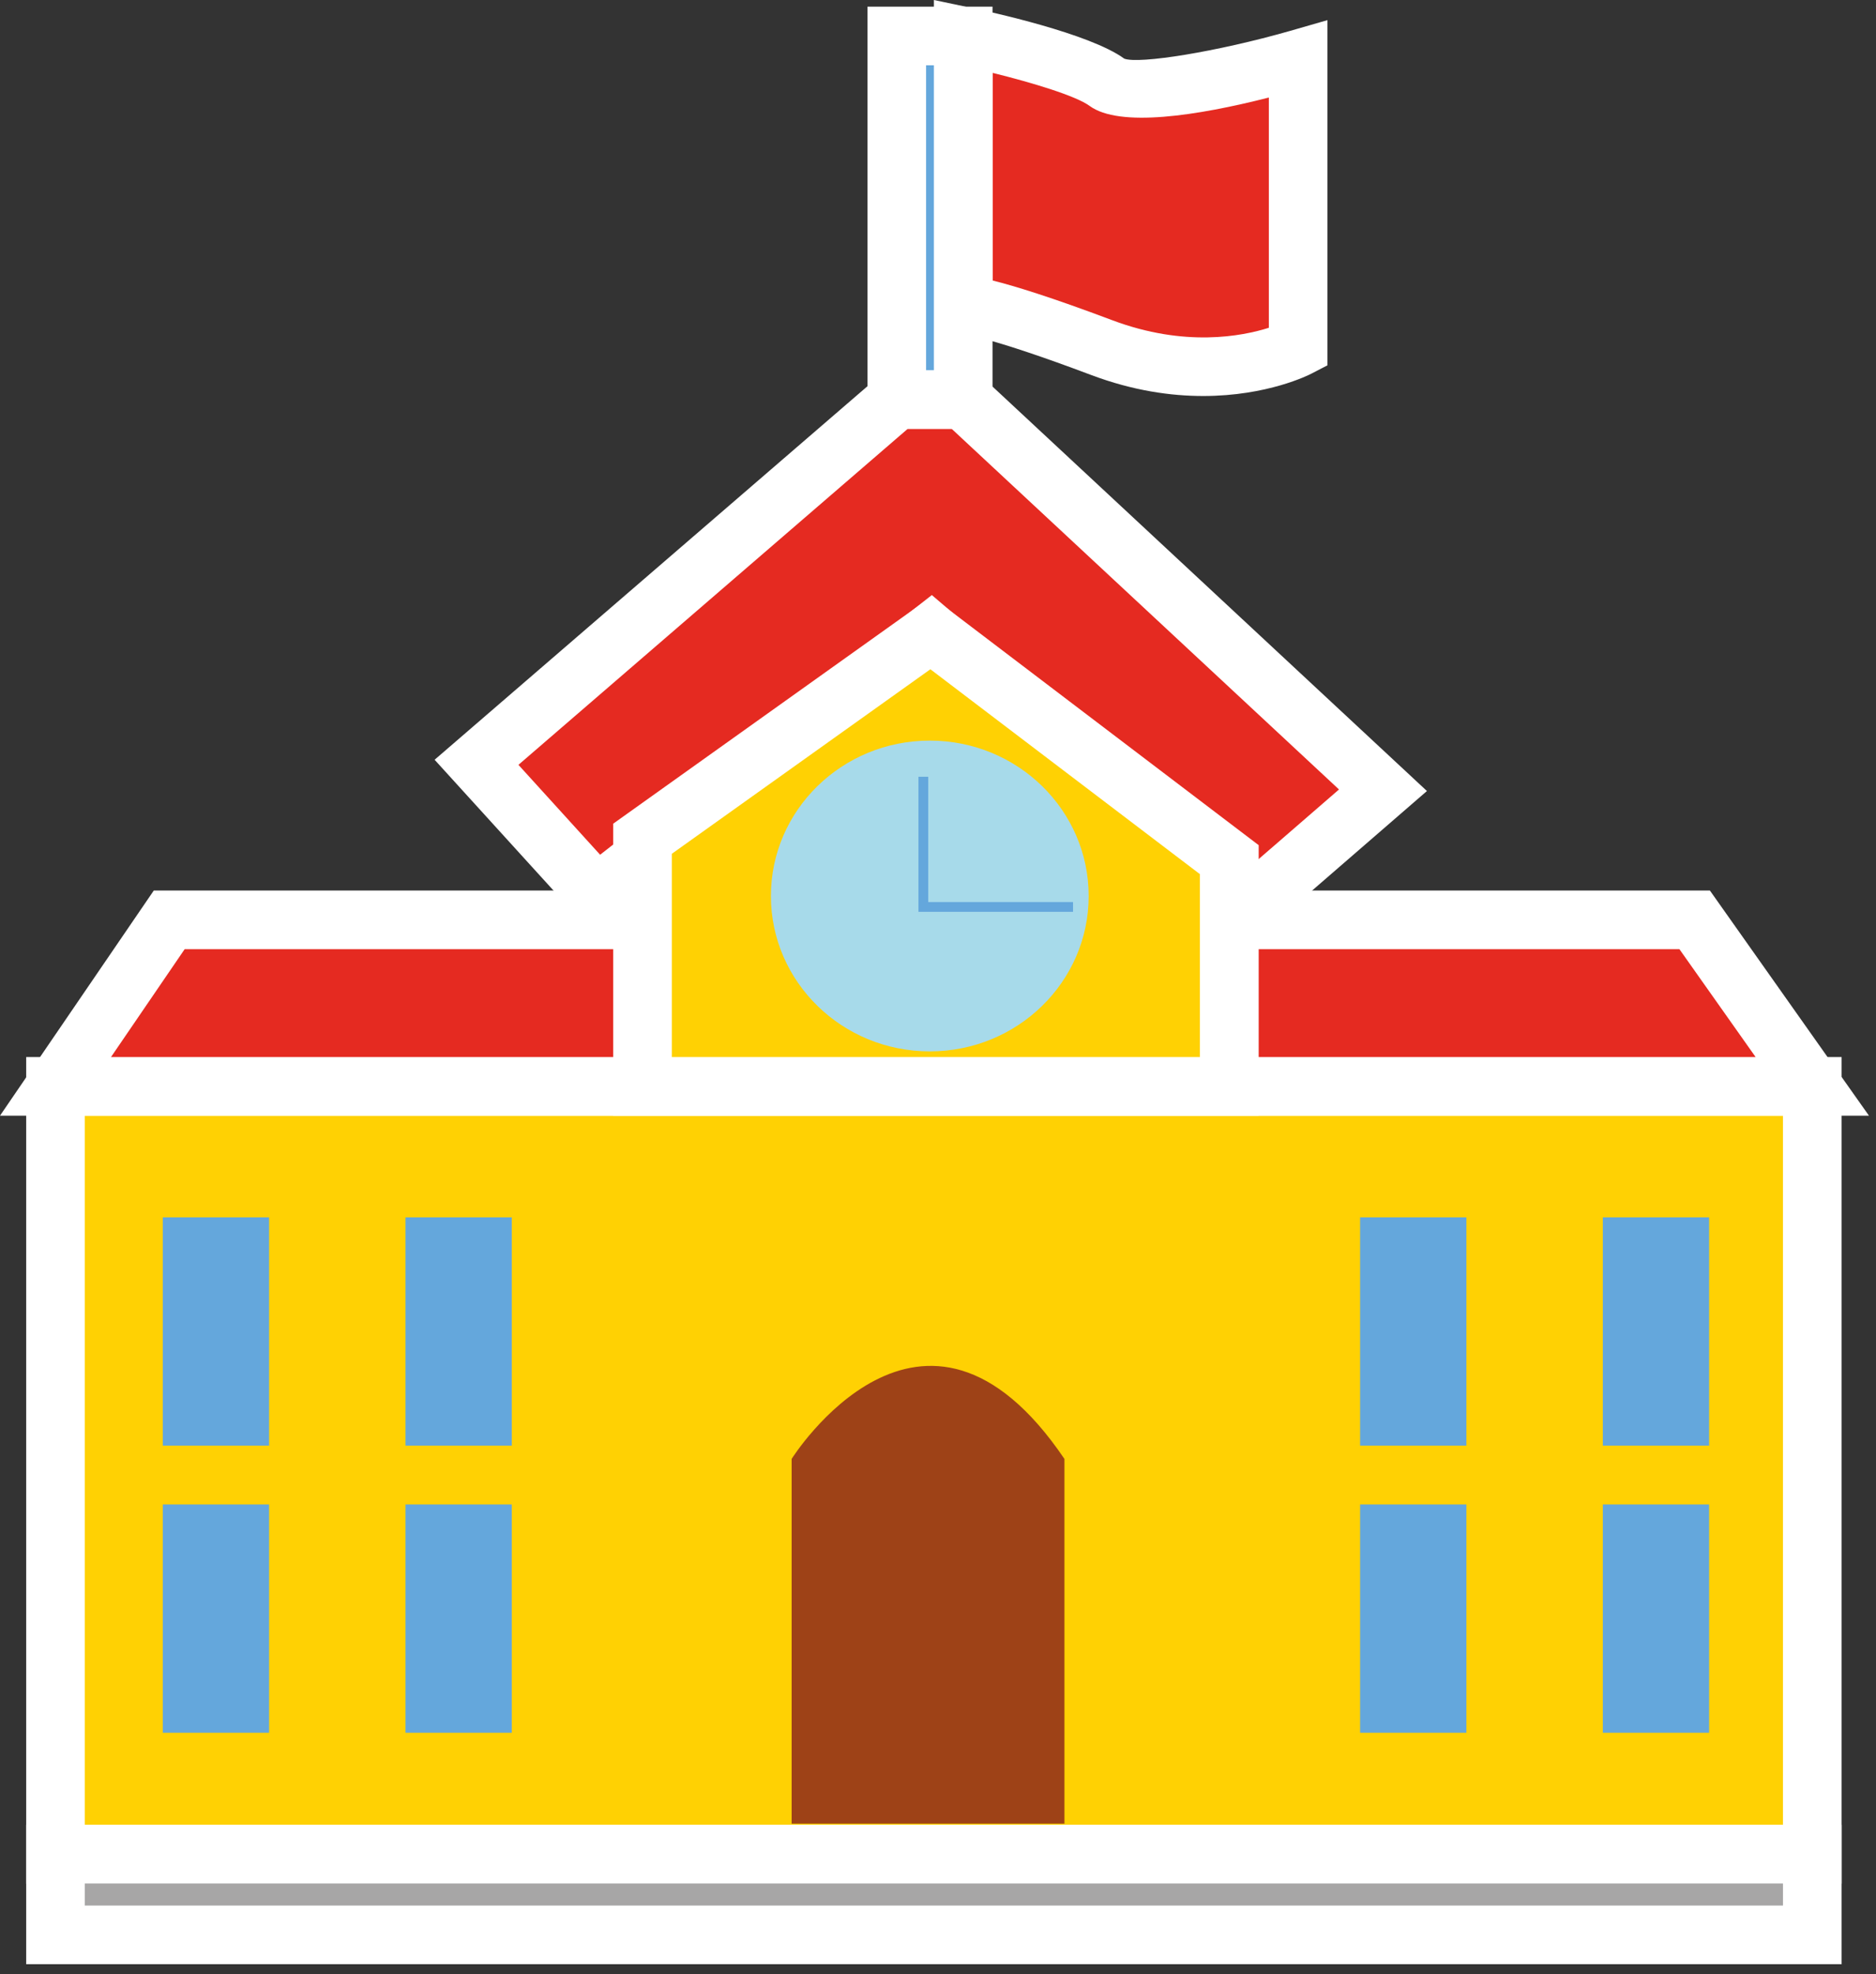 <svg width="96" height="101" viewBox="0 0 96 101" fill="none" xmlns="http://www.w3.org/2000/svg">
<rect x="0" y="0" width="96" height="101" fill="#333333" stroke="none"/>
<g clip-path="url(#clip0_262_199)">
<path d="M92.74 55.58H2.84V94.87H92.74V55.58Z" fill="#FFD103"/>
<path d="M94.24 96.37H1.34V54.08H94.24V96.37ZM4.34 93.37H91.24V57.08H4.34V93.37Z" fill="white"/>
<path d="M92.74 94.87H2.84V99H92.74V94.87Z" fill="#A7A6A6"/>
<path d="M94.24 100.49H1.34V93.36H94.24V100.49ZM4.34 97.49H91.24V96.36H4.34V97.49Z" fill="white"/>
<path d="M2.84 55.58L8.66 47.06H86.72L92.74 55.58H2.84Z" fill="#E52A21"/>
<path d="M95.64 57.08H0L7.87 45.56H87.5L95.64 57.08ZM5.68 54.08H89.84L85.94 48.56H9.45L5.68 54.08Z" fill="white"/>
<path d="M32.88 43.93L30.54 45.77L24.38 39L45.89 20.44H49.29L70.77 40.43L63.96 46.33L47.64 32.38L32.88 43.93Z" fill="#E52A21"/>
<path d="M63.97 48.31L47.6 34.32L30.37 47.81L22.24 38.87L45.34 18.94H49.89L73.02 40.47L63.97 48.31ZM47.68 30.44L63.95 44.35L68.52 40.39L48.7 21.94H46.45L26.53 39.13L30.71 43.73L47.69 30.44H47.68Z" fill="white"/>
<path d="M32.88 55.58V42.91L47.64 32.38L62.9 43.98V55.58H32.88Z" fill="#FFD103"/>
<path d="M64.41 57.08H31.38V42.14L47.67 30.52L64.41 43.24V57.08ZM34.38 54.08H61.4V44.72L47.61 34.24L34.38 43.68V54.08Z" fill="white"/>
<path d="M49.29 1.84C49.29 1.84 55.05 3.04 56.64 4.2C58.23 5.36 66.42 3.02 66.42 3.02V17.78C66.42 17.78 62.19 19.98 56.37 17.78C50.55 15.58 49.28 15.58 49.28 15.58V1.84H49.29Z" fill="#E52A21"/>
<path d="M61.57 20.26C59.92 20.26 57.98 19.99 55.85 19.19C50.65 17.23 49.28 17.09 49.22 17.09H47.72L47.79 15.59V0L49.6 0.38C50.62 0.59 55.77 1.71 57.53 3C58.28 3.29 62.28 2.65 66.02 1.58L67.93 1.03V18.69L67.12 19.11C66.99 19.18 64.86 20.26 61.57 20.26ZM50.79 14.35C51.92 14.63 53.8 15.21 56.91 16.38C60.63 17.78 63.57 17.2 64.93 16.77V4.99C61.28 5.92 57.29 6.54 55.76 5.42C55.07 4.91 52.83 4.23 50.8 3.73V14.35H50.79Z" fill="white"/>
<path d="M49.29 1.84H45.89V20.43H49.29V1.84Z" fill="#64A7DC"/>
<path d="M50.79 21.94H44.39V0.34H50.79V21.93V21.94ZM47.39 18.94H47.79V3.34H47.39V18.93V18.94Z" fill="white"/>
<path d="M13.77 62.28H8.33V73.96H13.77V62.28Z" fill="#64A7DC"/>
<path d="M26.19 62.28H20.75V73.96H26.19V62.28Z" fill="#64A7DC"/>
<path d="M13.77 76.97H8.33V88.65H13.77V76.97Z" fill="#64A7DC"/>
<path d="M26.19 76.97H20.75V88.65H26.19V76.97Z" fill="#64A7DC"/>
<path d="M75.04 62.28H69.6V73.96H75.04V62.28Z" fill="#64A7DC"/>
<path d="M87.46 62.28H82.02V73.96H87.46V62.28Z" fill="#64A7DC"/>
<path d="M75.04 76.97H69.6V88.65H75.04V76.97Z" fill="#64A7DC"/>
<path d="M87.46 76.97H82.02V88.65H87.46V76.97Z" fill="#64A7DC"/>
<path d="M47.58 53.79C52.07 53.79 55.71 50.231 55.71 45.84C55.71 41.45 52.07 37.89 47.58 37.89C43.09 37.89 39.45 41.45 39.45 45.84C39.45 50.231 43.09 53.79 47.58 53.79Z" fill="#A7DAEA"/>
<path d="M47.25 39.74V46.4H54.91" stroke="#64A7DC" stroke-width="0.5" stroke-miterlimit="10"/>
<path d="M40.51 93.3V74.64C40.51 74.64 47.22 63.93 54.47 74.64V93.3H40.51Z" fill="#9E4217"/>
</g>
<defs>
<clipPath id="clip0_262_199">
<rect width="95.64" height="100.49" fill="white"/>
</clipPath>
</defs>
</svg>
